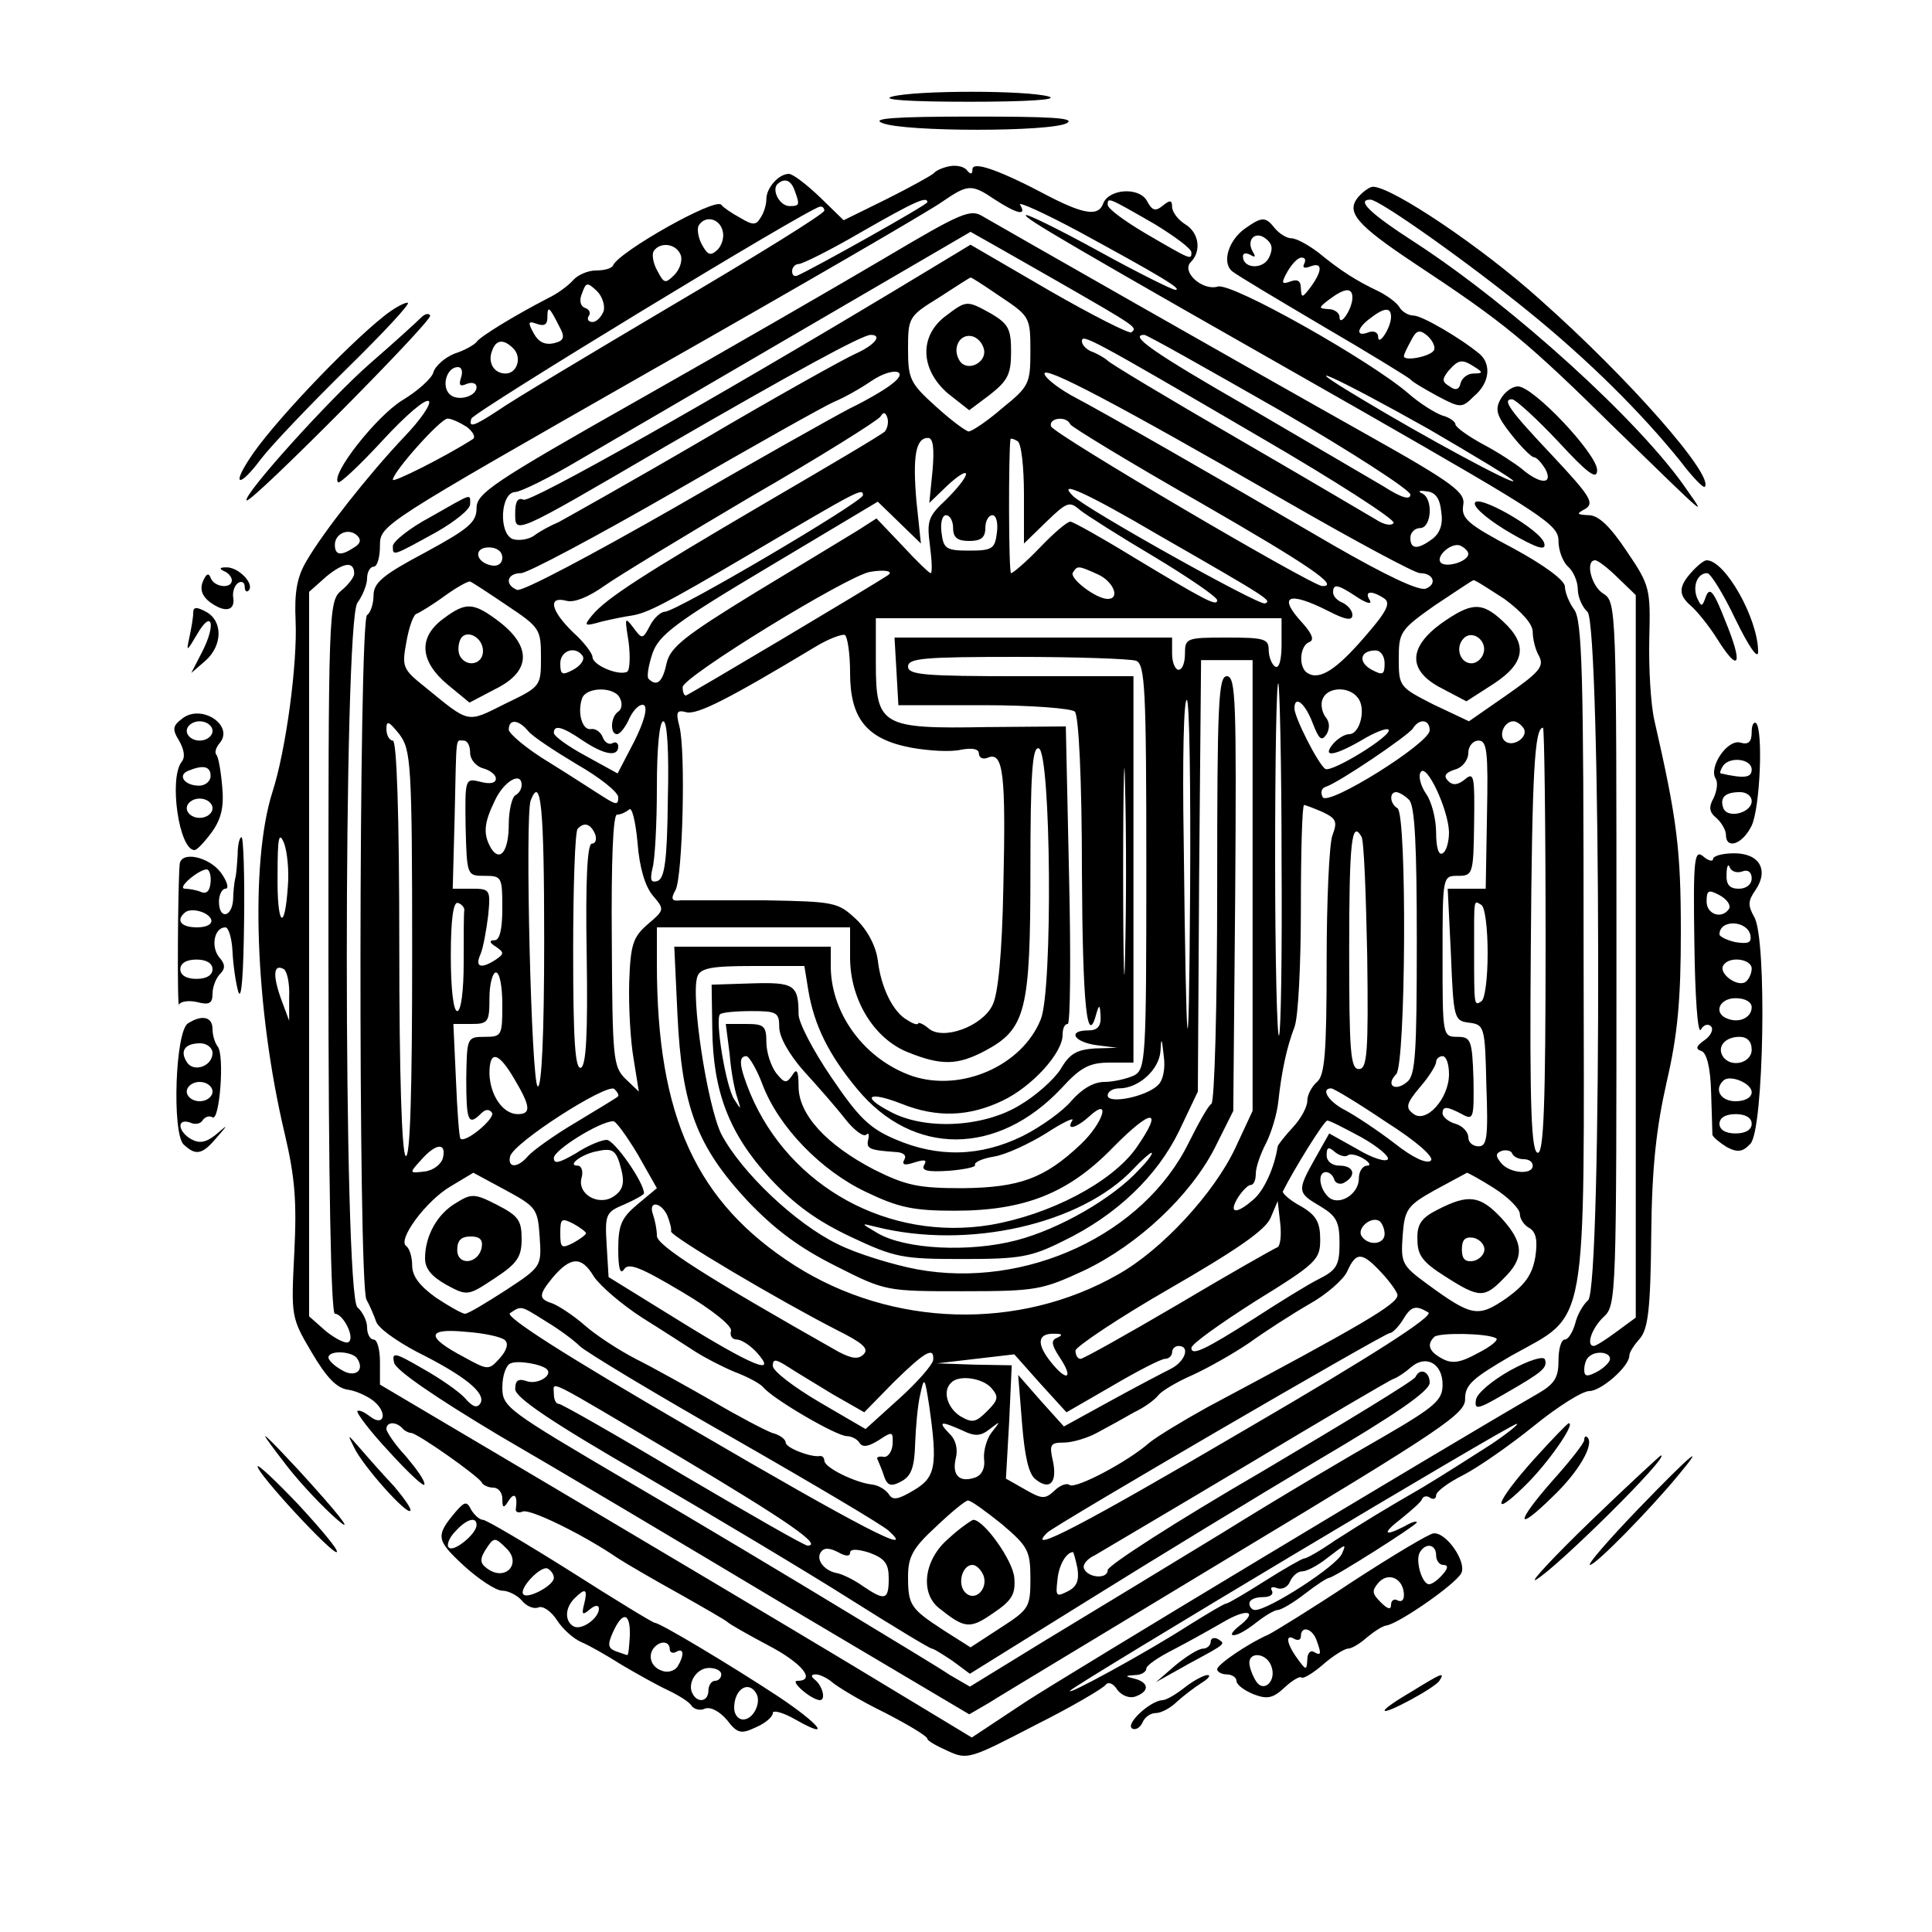 <?xml version="1.0" standalone="no"?>
<!DOCTYPE svg PUBLIC "-//W3C//DTD SVG 20010904//EN"
 "http://www.w3.org/TR/2001/REC-SVG-20010904/DTD/svg10.dtd">
<svg version="1.0" xmlns="http://www.w3.org/2000/svg"
 width="300pt" height="300pt" viewBox="0 0 300 300"
 preserveAspectRatio="xMidYMid meet">
<g transform="translate(0,300) scale(0.1,-0.1)"
fill="#000000" stroke="none">
<path d="M1385 2850 c-18 -5 28 -8 120 -8 87 0 139 3 124 8 -34 10 -206 10
-244 0z"/>
<path d="M1370 2809 c33 -14 264 -14 287 0 13 8 -27 10 -147 10 -122 0 -158
-3 -140 -10z"/>
<path d="M1475 2742 c-11 -2 -22 -7 -25 -11 -3 -3 -35 -21 -73 -40 l-67 -33
-37 36 c-21 20 -42 36 -48 36 -16 0 -35 -22 -35 -39 0 -9 -4 -22 -9 -29 -7
-12 -12 -12 -32 0 -13 7 -26 16 -29 20 -9 12 -159 -73 -168 -94 -2 -5 -14 -8
-27 -8 -12 0 -28 -7 -35 -15 -7 -8 -24 -21 -39 -28 -54 -28 -106 -60 -111 -68
-3 -4 -18 -13 -34 -18 -15 -6 -30 -19 -33 -29 -2 -9 -24 -29 -49 -44 -40 -25
-111 -115 -99 -127 3 -2 34 27 69 65 35 38 67 66 72 61 4 -4 -13 -29 -38 -55
-55 -58 -126 -148 -152 -193 -15 -25 -19 -49 -17 -93 3 -67 -15 -201 -36 -266
-35 -110 -27 -336 19 -530 16 -68 19 -105 15 -185 -5 -99 -5 -101 27 -155 23
-39 39 -56 57 -58 13 -2 32 -11 41 -19 21 -19 13 -39 -8 -22 -8 6 -16 10 -19
8 -2 -3 20 -32 50 -64 30 -33 54 -55 54 -50 1 6 -13 25 -29 44 -17 18 -30 38
-30 42 0 11 14 12 24 2 4 -5 11 -8 14 -8 10 0 106 -68 110 -77 2 -4 10 -8 18
-8 8 0 14 -8 14 -17 0 -15 2 -16 10 -3 9 14 14 7 11 -13 -1 -5 4 -7 11 -4 12
4 94 -36 148 -73 14 -9 57 -34 95 -55 39 -22 72 -41 75 -44 3 -3 31 -19 63
-36 52 -27 75 -55 45 -55 -12 0 21 -29 35 -30 10 0 4 23 -8 32 -6 5 -6 8 2 8
6 0 18 -6 25 -12 8 -7 44 -29 81 -47 37 -19 67 -37 67 -41 0 -3 14 -11 32 -19
30 -14 35 -12 135 40 58 29 107 58 110 63 4 5 12 2 18 -8 7 -9 19 -14 29 -10
21 8 20 21 -1 27 -17 4 -17 5 0 6 9 0 17 5 17 10 0 5 19 18 43 30 23 12 57 31
76 42 37 22 56 18 25 -6 -10 -8 -14 -14 -9 -14 6 -1 21 8 35 19 14 11 29 20
34 20 5 0 24 11 42 25 18 14 35 25 38 25 7 0 136 82 136 86 0 3 -9 0 -19 -6
-33 -17 -35 -11 -5 12 16 13 31 26 32 30 2 5 8 6 13 2 5 -3 9 -1 9 4 0 6 19
20 43 32 23 12 72 46 109 76 37 30 75 54 86 54 18 0 62 38 62 55 0 5 7 16 16
26 13 15 17 45 18 161 1 106 8 167 24 238 17 73 22 127 22 233 0 129 -6 175
-41 328 -6 26 -9 83 -8 127 2 78 1 83 -35 136 -26 39 -44 56 -59 56 -19 1 -20
2 -5 10 14 9 7 20 -50 81 -69 73 -80 89 -64 89 5 0 37 -29 71 -65 47 -51 61
-61 61 -45 0 25 -99 130 -123 130 -9 0 -21 -9 -27 -20 -9 -16 -6 -26 17 -55
15 -19 31 -35 35 -35 4 0 12 -9 18 -19 12 -24 -9 -23 -37 1 -10 8 -37 26 -60
38 -24 13 -43 27 -43 31 0 4 -9 11 -21 14 -11 4 -35 19 -52 34 -59 51 -275
173 -296 166 -24 -7 -57 23 -42 38 17 17 13 46 -9 59 -11 7 -20 19 -20 27 0
10 -3 11 -14 2 -12 -10 -17 -8 -25 7 -12 22 -59 19 -68 -4 -7 -20 -29 -17 -82
10 -77 41 -121 57 -121 43 0 -8 -3 -8 -8 -2 -4 6 -16 9 -27 7z m-241 -38 c8
-22 8 -24 -8 -24 -15 0 -28 24 -19 34 11 10 21 7 27 -10z m311 -14 c34 -22 50
-26 39 -8 -4 6 38 -13 92 -42 123 -67 162 -90 149 -90 -5 0 -59 27 -119 60
-60 33 -111 58 -113 56 -4 -4 59 -41 525 -306 281 -161 302 -175 302 -200 0
-15 7 -33 15 -40 8 -7 15 -23 15 -35 0 -12 7 -28 15 -35 21 -18 23 -1051 1
-1069 -8 -7 -17 -23 -20 -36 -4 -14 -11 -25 -16 -25 -6 0 -10 -15 -10 -33 0
-26 -6 -36 -32 -51 -149 -86 -730 -436 -796 -479 l-83 -55 -187 113 c-103 62
-310 185 -460 274 l-272 161 0 35 c0 19 -4 35 -10 35 -5 0 -10 8 -10 19 0 10
-7 24 -15 31 -22 19 -22 1065 0 1094 8 11 15 28 15 38 0 10 5 18 10 18 6 0 10
15 10 33 0 32 3 33 420 271 231 131 434 249 452 262 41 28 46 29 83 4z m-105
-4 c0 -4 -175 -102 -202 -114 -5 -2 -8 1 -8 7 0 6 5 11 10 11 6 0 50 22 98 50
82 47 102 56 102 46z m353 -34 c31 -19 57 -38 57 -44 0 -12 0 -12 -72 30 -32
19 -58 38 -58 44 0 12 0 12 73 -30z m-513 21 c0 -5 -107 -71 -236 -147 -130
-77 -252 -150 -270 -163 -38 -25 -47 -28 -42 -13 3 10 524 327 541 329 4 1 7
-2 7 -6z m-158 -31 c3 -10 -1 -23 -8 -30 -11 -10 -15 -8 -24 8 -6 11 -8 25 -5
30 10 16 32 11 37 -8z m-65 -38 c3 -8 -1 -22 -10 -31 -14 -14 -16 -13 -26 6
-7 12 -9 26 -6 31 10 15 35 12 42 -6z m-120 -88 c-4 -9 -11 -16 -17 -16 -6 0
-9 4 -6 9 4 5 1 11 -6 13 -7 3 -9 12 -4 23 6 17 8 17 23 3 9 -9 13 -24 10 -32z
m-69 -22 c10 -18 8 -23 -8 -27 -14 -3 -24 2 -31 15 -10 18 -9 20 5 15 11 -4
16 -1 16 10 0 19 3 17 18 -13z m-71 -35 c14 -14 6 -39 -12 -39 -18 0 -28 17
-21 35 6 18 18 19 33 4z m-81 -45 c-4 -12 -2 -15 9 -10 8 3 15 1 15 -5 0 -15
-30 -23 -42 -11 -13 13 -4 42 13 42 6 0 8 -7 5 -16z m1502 -80 c72 -42 132
-78 132 -81 0 -6 -139 69 -235 127 -114 68 -41 35 103 -46z m-1493 3 c10 -8
14 -16 9 -19 -44 -28 -124 -68 -124 -63 0 12 74 95 85 95 6 0 19 -6 30 -13z
m-175 -187 c-21 -14 -30 -12 -30 4 0 18 22 27 35 14 6 -6 5 -12 -5 -18z m0
-41 c0 -5 -9 -17 -20 -26 -20 -17 -20 -30 -20 -570 0 -349 4 -553 10 -553 13
0 32 -38 21 -44 -4 -3 -20 5 -35 17 l-26 23 0 562 0 563 27 24 c27 22 43 24
43 4z m1962 -6 l28 -27 0 -561 0 -561 -30 -22 c-16 -12 -32 -22 -35 -22 -13 0
-3 28 15 45 20 18 20 31 20 564 0 535 0 546 -20 559 -19 11 -29 52 -13 52 4 0
20 -12 35 -27z m-2065 -479 c-5 -74 -17 -61 -16 17 0 58 2 69 10 50 5 -13 8
-43 6 -67z m2 -172 l0 -37 -13 35 c-13 37 -11 54 5 45 5 -4 9 -23 8 -43z m106
-562 c12 -19 -5 -30 -25 -17 -11 6 -20 15 -20 19 0 12 38 10 45 -2z m1945 0
c0 -5 -9 -14 -20 -20 -15 -8 -20 -8 -20 3 0 8 3 17 7 20 10 10 33 8 33 -3z
m-185 -133 c-28 -18 -75 -48 -105 -66 -69 -40 -85 -50 -137 -83 -23 -16 -44
-28 -48 -28 -3 0 -31 -16 -61 -35 -30 -19 -57 -35 -60 -35 -3 0 -28 -15 -57
-33 -65 -42 -195 -113 -185 -102 12 12 682 413 693 414 5 1 -13 -14 -40 -32z
m-231 -169 c-7 -19 -114 -88 -135 -88 -5 0 -9 5 -9 10 0 6 9 10 21 10 11 0 17
4 14 10 -3 5 0 7 8 4 8 -3 17 2 20 10 4 9 12 16 19 16 7 0 24 9 38 20 30 23
31 24 24 8z"/>
<path d="M1375 2600 c-71 -42 -244 -142 -382 -220 -228 -129 -253 -146 -253
-169 0 -22 -12 -32 -80 -69 -66 -35 -80 -47 -80 -67 0 -13 -5 -27 -10 -30 -13
-8 -14 -1038 -1 -1063 5 -9 12 -25 15 -34 3 -10 31 -30 63 -47 74 -37 108 -64
99 -80 -5 -8 -12 -6 -24 8 -9 10 -39 31 -66 46 -43 25 -48 26 -44 9 2 -11 61
-52 163 -113 88 -51 288 -170 445 -264 l285 -169 31 18 c17 11 190 115 385
233 319 192 355 216 354 239 0 22 12 32 72 67 120 67 113 27 112 630 0 428 -2
513 -15 529 -8 11 -14 27 -14 35 0 10 -33 34 -81 60 -70 37 -80 46 -77 66 4
20 -12 33 -151 111 -187 105 -564 320 -595 338 -19 12 -33 6 -151 -64z m257
-31 c136 -78 134 -77 125 -85 -3 -3 -60 26 -128 65 l-122 71 -111 -67 c-296
-178 -571 -333 -583 -329 -9 4 -13 -3 -13 -20 0 -34 -6 -37 232 102 204 118
307 174 320 174 19 0 6 -16 -23 -29 -18 -8 -124 -67 -236 -133 -113 -66 -215
-123 -226 -129 -12 -5 -29 -14 -38 -21 -9 -6 -24 -8 -33 -5 -22 9 -19 72 4 73
8 0 53 22 100 50 295 172 605 353 607 354 0 0 57 -32 125 -71z m-78 -30 c45
-30 46 -32 46 -84 0 -51 -2 -55 -44 -89 -23 -20 -47 -36 -52 -36 -5 1 -28 18
-51 39 -40 36 -43 43 -43 89 0 49 1 51 48 80 26 17 48 31 49 31 1 1 22 -13 47
-30z m403 -218 c117 -68 210 -128 207 -133 -3 -5 -15 -3 -27 5 -12 7 -110 65
-217 127 -107 62 -197 116 -200 120 -3 3 -13 9 -22 13 -10 3 -18 11 -18 17 0
12 10 7 277 -149z m30 42 c112 -65 203 -124 203 -131 0 -9 -14 -5 -42 13 -24
14 -118 69 -210 123 -148 85 -186 112 -161 112 4 0 98 -53 210 -117z m-603 40
c-10 -8 -39 -25 -64 -37 -25 -13 -148 -82 -274 -155 -126 -72 -235 -130 -243
-127 -20 8 -16 26 6 26 10 0 117 57 237 126 121 70 233 133 249 140 17 7 43
22 59 33 33 22 60 16 30 -6z m614 -182 c106 -61 199 -111 207 -111 21 0 27
-17 9 -24 -11 -4 -63 21 -143 67 -192 112 -351 203 -400 229 -25 13 -47 30
-49 37 -5 16 114 -47 376 -198z m-624 109 c-5 -5 -88 -54 -184 -110 -191 -112
-249 -149 -271 -176 -13 -16 -12 -17 16 -9 17 4 37 8 45 9 25 4 49 16 185 96
168 99 175 103 175 91 0 -10 -290 -181 -308 -181 -6 0 -17 -10 -23 -22 -11
-21 -12 -21 -26 -2 -13 17 -13 15 -7 -22 3 -23 2 -44 -2 -47 -13 -7 -54 10
-54 23 0 5 -13 23 -30 38 -35 34 -40 57 -10 49 12 -3 34 6 58 23 21 15 125 78
230 140 106 61 195 117 199 123 5 8 8 7 11 -2 2 -7 0 -16 -4 -21z m288 11 c2
-4 92 -59 201 -121 172 -99 218 -131 190 -130 -17 1 -417 236 -421 248 -4 13
24 17 30 3z m-214 -72 l-5 -50 28 27 c16 15 29 23 29 18 0 -6 -14 -23 -31 -40
-28 -26 -30 -33 -25 -71 3 -24 4 -43 1 -43 -2 0 -22 19 -44 43 l-40 42 -28
-18 c-15 -9 -87 -53 -160 -97 -111 -68 -132 -85 -138 -110 -6 -29 -15 -37 -28
-24 -3 3 0 21 6 39 10 29 35 48 181 135 l169 101 33 -32 34 -33 -7 66 c-6 70
-1 98 18 98 8 0 10 -16 7 -51z m142 -37 l0 -76 35 34 c32 31 36 32 52 18 10
-8 62 -41 116 -73 53 -32 97 -62 97 -67 0 -10 -16 -2 -132 68 -49 30 -92 54
-96 54 -5 0 -26 -18 -47 -40 -21 -22 -42 -40 -45 -40 -4 0 -4 187 -1 208 1 2
6 0 11 -3 6 -3 10 -41 10 -83z m211 -64 c169 -97 175 -101 163 -105 -10 -3
-277 146 -298 167 -26 26 21 5 135 -62z m437 37 c3 -19 -2 -33 -14 -42 -23
-17 -34 -16 -34 2 0 8 7 15 15 15 18 0 21 46 3 54 -7 3 -4 5 7 3 14 -1 21 -11
23 -32z m-758 -25 c0 -15 7 -20 25 -20 18 0 25 5 25 20 0 11 5 20 11 20 6 0 9
-12 7 -27 -3 -25 -7 -28 -43 -28 -36 0 -40 3 -43 28 -2 15 1 27 7 27 6 0 11
-9 11 -20z m800 -40 c0 -11 -30 -21 -41 -15 -13 8 13 33 28 28 7 -3 13 -9 13
-13z m-1500 -6 c0 -9 -7 -14 -17 -12 -25 5 -28 28 -4 28 12 0 21 -6 21 -16z
m599 -27 c-22 -15 -311 -187 -314 -187 -3 0 -5 6 -5 13 0 16 256 173 291 179
23 4 37 1 28 -5z m326 1 c24 -11 35 -38 15 -38 -18 0 -60 32 -54 41 7 11 8 11
39 -3z m-918 -48 c51 -34 53 -37 53 -80 0 -46 0 -46 -56 -73 -60 -30 -54 -31
-125 27 -34 27 -35 31 -28 69 4 23 11 43 16 44 5 2 25 14 44 28 18 13 36 23
39 22 3 -1 29 -18 57 -37z m1549 10 c27 -20 44 -39 44 -51 0 -11 4 -28 10 -38
8 -16 0 -25 -50 -60 l-59 -41 -55 26 c-53 27 -54 28 -54 71 0 41 2 45 56 83
32 21 58 39 60 39 2 1 23 -13 48 -29z m-229 3 c15 -10 24 -12 20 -5 -9 14 2
16 22 3 11 -7 5 -20 -30 -60 -44 -51 -70 -68 -89 -56 -14 9 -12 42 3 48 8 3 5
12 -10 29 -40 43 -23 51 40 19 27 -14 37 -15 37 -6 0 7 -7 15 -15 19 -8 3 -15
10 -15 16 0 14 7 13 37 -7z m-117 -74 c0 -24 -4 -38 -10 -34 -5 3 -10 15 -10
26 0 17 -7 19 -65 19 -63 0 -65 -1 -65 -25 0 -14 -4 -25 -10 -25 -5 0 -10 11
-10 25 l0 25 -216 0 -215 0 3 -52 3 -53 132 0 c74 0 137 -5 142 -10 6 -6 11
-105 11 -248 1 -209 8 -277 23 -219 4 13 5 11 6 -5 1 -17 -5 -23 -19 -23 -33
0 -23 -18 13 -23 l32 -4 -35 -1 c-28 -2 -39 -8 -53 -32 -10 -16 -39 -42 -65
-57 -57 -34 -147 -38 -200 -9 -46 24 -33 32 18 12 55 -22 105 -20 157 5 46 22
93 74 93 102 0 10 3 17 8 17 4 0 5 104 2 231 l-5 231 -123 -1 c-163 -3 -172 2
-172 99 l0 70 315 0 315 0 0 -41z m-670 -44 c0 -71 26 -103 95 -116 28 -5 62
-7 78 -3 17 3 27 1 27 -6 0 -7 7 -10 15 -6 23 8 27 -27 23 -201 -2 -103 -8
-167 -17 -184 -16 -33 -77 -55 -99 -36 -8 7 -16 10 -16 8 -1 -3 -8 -1 -17 5
-22 12 -41 50 -46 93 -3 22 -16 47 -34 64 -28 26 -33 27 -141 29 -62 0 -121 0
-131 0 -14 -2 -16 2 -8 16 11 21 16 215 6 254 -6 23 -4 26 11 22 17 -4 66 21
199 101 21 13 43 21 47 19 4 -3 8 -29 8 -59z m-415 26 c3 -6 -4 -15 -15 -21
-17 -9 -20 -8 -20 10 0 20 24 28 35 11z m1245 -11 c0 -18 -3 -19 -20 -10 -22
12 -18 30 6 30 8 0 14 -9 14 -20z m-386 4 c14 -5 16 -43 16 -320 0 -300 -1
-314 -19 -324 -11 -5 -32 -10 -46 -10 -17 0 -35 -11 -51 -29 -13 -16 -48 -41
-76 -55 -65 -32 -131 -34 -198 -5 -40 17 -57 34 -99 96 -28 41 -51 85 -51 98
0 46 -7 50 -73 48 l-62 -2 1 -68 c1 -98 26 -163 89 -232 39 -42 74 -67 127
-92 68 -32 80 -34 173 -34 89 0 106 3 156 28 83 40 146 101 180 171 l29 61 2
335 3 335 40 0 40 0 0 -350 0 -350 -27 -58 c-33 -70 -114 -158 -182 -196 -154
-88 -351 -82 -502 14 -153 98 -214 231 -214 468 l0 57 150 0 150 0 0 -47 c0
-65 37 -126 90 -147 52 -21 77 -20 119 2 64 34 71 62 71 280 0 151 3 193 13
190 19 -7 22 -376 3 -421 -29 -72 -123 -113 -199 -88 -73 25 -126 95 -127 169
l0 32 -121 0 -122 0 5 -107 c7 -142 30 -203 109 -288 43 -45 81 -73 137 -101
77 -39 78 -39 197 -39 114 0 123 2 188 32 84 40 165 116 203 190 l29 58 3 338
c2 298 1 337 -13 337 -13 0 -15 -40 -15 -329 0 -182 -4 -332 -9 -335 -5 -3
-20 -30 -35 -60 -70 -143 -253 -228 -422 -197 -37 7 -93 24 -123 39 -66 32
-150 112 -181 171 -22 45 -48 216 -37 245 5 13 23 16 86 16 l80 0 6 -37 c9
-55 32 -101 76 -154 87 -105 218 -104 317 1 30 33 44 40 75 40 l37 0 0 300 0
300 -175 0 c-149 0 -175 2 -175 15 0 13 25 15 169 15 93 0 176 -3 185 -6z
m226 -308 c1 -148 -1 -271 -4 -274 -3 -3 -6 120 -6 273 0 153 2 276 5 274 2
-3 5 -126 5 -273z m-1027 249 c4 -8 2 -17 -3 -20 -12 -8 -13 -35 -2 -35 5 0
14 12 20 26 7 14 17 22 22 19 6 -4 0 -26 -15 -56 l-26 -50 -49 27 c-28 15 -50
31 -50 36 0 13 13 10 45 -12 33 -22 55 -26 55 -9 0 5 -4 8 -9 5 -5 -3 -12 1
-15 9 -3 8 -11 14 -18 13 -14 -3 -22 26 -14 48 7 18 52 18 59 -1z m1145 2 c14
-16 4 -57 -13 -57 -7 0 -18 -7 -25 -15 -18 -22 2 -19 45 6 20 12 38 19 41 16
8 -8 -88 -67 -98 -61 -11 7 -48 80 -48 94 0 21 16 9 28 -22 10 -26 14 -30 22
-18 5 9 5 19 -2 27 -5 7 -8 20 -4 28 7 18 40 20 54 2z m-260 -300 c-2 -312 -6
-281 -10 80 -2 121 0 219 5 216 4 -2 6 -136 5 -296z m-101 -99 c-1 -73 -3 -16
-3 127 0 143 2 203 3 133 2 -70 2 -187 0 -260z m-1107 -1 c0 -210 -3 -316 -10
-312 -6 4 -10 123 -10 326 0 206 -4 319 -10 319 -5 0 -10 8 -10 18 0 14 4 12
20 -8 18 -24 20 -43 20 -343z m180 348 c6 -8 41 -31 76 -52 35 -20 64 -43 64
-51 0 -12 -3 -12 -22 0 -13 8 -51 33 -85 54 -35 21 -63 45 -63 51 0 17 15 16
30 -2z m217 -107 c-1 -94 -5 -122 -16 -126 -10 -3 -12 1 -8 19 4 13 7 70 7
127 0 61 4 102 10 102 6 0 9 -46 7 -122z m1183 108 c0 -20 -157 -118 -166
-104 -4 7 -2 14 4 16 20 6 129 80 136 91 10 16 26 14 26 -3z m146 3 c8 -14
-18 -31 -30 -19 -9 9 0 30 14 30 5 0 12 -5 16 -11z m34 -329 c0 -257 -3 -330
-12 -330 -10 0 -13 68 -11 314 2 280 6 346 19 346 2 0 4 -148 4 -330z m-1670
291 c0 -10 9 -21 20 -24 11 -3 20 -10 20 -16 0 -7 -9 -9 -24 -5 -24 6 -24 5
-23 -70 2 -76 2 -76 30 -76 26 0 27 -2 27 -50 0 -33 -4 -50 -12 -50 -9 0 -8
-4 2 -10 13 -9 13 -11 0 -20 -23 -15 -33 -12 -24 8 4 9 9 36 12 60 4 41 3 42
-26 42 l-29 0 3 113 c3 130 1 117 14 117 6 0 10 -8 10 -19z m1579 -96 l-2
-115 -30 0 -29 0 5 -102 c4 -100 5 -103 28 -106 24 -3 25 -6 27 -97 3 -81 1
-95 -12 -95 -9 0 -16 6 -16 14 0 8 -9 18 -20 21 -11 3 -20 11 -20 16 0 12 7
11 30 -1 18 -10 19 -7 18 55 -2 60 -4 65 -25 65 -23 0 -23 2 -23 125 0 125 0
125 24 125 23 0 24 3 25 81 1 73 0 81 -14 69 -11 -9 -19 -10 -26 -3 -8 8 -5
13 10 18 12 3 21 15 21 26 0 10 7 19 16 19 13 0 15 -17 13 -115z m-59 -27 c0
-15 -4 -30 -10 -33 -6 -4 -10 9 -10 32 0 21 -7 49 -16 61 -8 12 -12 27 -8 33
9 15 43 -58 44 -93z m-1440 73 c0 -6 -4 -13 -10 -16 -5 -3 -10 -24 -10 -45 0
-41 -13 -59 -27 -38 -13 22 -12 39 5 74 14 31 42 47 42 25z m35 -241 c0 -149
-4 -229 -10 -227 -10 4 -20 419 -11 444 16 41 21 -11 21 -217z m1343 218 c9
-9 12 -71 12 -219 0 -173 -2 -209 -15 -219 -19 -16 -34 -5 -17 12 15 15 17
404 2 413 -12 7 -13 25 -2 25 4 0 13 -5 20 -12z m-1174 -149 c18 -21 18 -22
-8 -44 -23 -20 -27 -31 -29 -91 -1 -38 2 -91 7 -119 l8 -50 -21 20 c-19 19
-20 32 -21 215 -1 124 2 195 8 195 6 0 14 4 19 8 4 5 10 -18 13 -52 3 -39 12
-68 24 -82z m1040 130 c21 -10 23 -15 15 -36 -5 -13 -9 -102 -9 -197 0 -142
-3 -176 -15 -186 -8 -7 -15 -20 -15 -29 0 -10 -10 -28 -22 -41 -13 -14 -23
-27 -24 -30 -5 -33 -21 -68 -37 -82 -27 -24 -40 -23 -25 2 7 11 16 20 20 20 5
0 8 8 8 18 0 9 7 30 16 47 8 16 17 45 19 65 5 46 13 84 25 115 6 15 10 98 10
186 0 87 2 159 5 159 2 0 15 -5 29 -11z m-1130 -34 c3 -8 1 -15 -5 -15 -7 0
-10 -57 -8 -172 2 -125 -1 -173 -9 -176 -9 -3 -12 44 -12 181 0 101 3 187 7
190 10 11 20 8 27 -8z m1190 -4 c4 -5 7 -88 9 -185 2 -151 0 -176 -13 -176
-13 0 -15 27 -15 185 0 169 4 202 19 176z m-1393 -114 c-1 -4 -1 -41 -1 -82 0
-43 -4 -75 -10 -75 -6 0 -10 35 -10 86 0 57 4 84 11 82 6 -2 10 -7 10 -11z
m1589 -67 c0 -38 -4 -72 -10 -75 -11 -7 -11 -8 -11 80 0 82 -1 77 11 70 6 -3
10 -37 10 -75z m-1530 -80 c0 -48 -1 -50 -27 -50 -28 0 -28 -1 -29 -65 0 -66
3 -74 23 -54 7 7 13 7 17 1 5 -9 -42 -48 -49 -40 -2 2 -5 42 -7 91 l-4 87 28
0 c26 0 28 3 28 40 0 22 5 40 10 40 6 0 10 -22 10 -50z m430 -35 c0 -15 15
-42 38 -68 21 -23 50 -56 64 -74 14 -18 29 -29 33 -25 4 4 5 0 3 -8 -3 -14 2
-16 45 -19 11 -1 15 -6 11 -12 -4 -8 1 -9 16 -4 16 5 20 4 15 -4 -5 -9 6 -11
38 -9 25 2 43 6 41 9 -2 4 11 10 29 13 19 3 55 20 81 36 26 17 45 26 41 20
-10 -16 6 -12 27 7 34 31 21 -11 -14 -44 -56 -53 -95 -67 -183 -68 -69 0 -88
4 -138 29 -73 38 -117 85 -117 129 0 25 -3 29 -10 17 -9 -13 -12 -12 -25 4 -8
11 -15 32 -15 48 0 25 -4 28 -31 28 l-32 0 6 -47 c2 -27 8 -57 12 -68 6 -19 6
-19 -5 -2 -13 20 -30 124 -22 132 3 3 25 5 49 5 39 0 43 -2 43 -25z m588 -90
c-18 -18 -78 -30 -78 -16 0 6 8 11 18 11 30 0 62 29 64 58 1 22 2 21 5 -7 3
-20 -1 -39 -9 -46z m-999 9 c25 -42 26 -54 5 -54 -23 0 -43 29 -44 63 0 37 14
34 39 -9z m385 -8 c25 -66 91 -134 161 -167 50 -24 73 -29 137 -29 109 0 177
27 246 98 61 62 80 62 36 -1 -38 -53 -133 -103 -226 -119 -158 -26 -312 59
-373 204 -17 42 -19 58 -6 58 4 0 16 -20 25 -44z m1066 16 c0 -38 -36 -78 -56
-61 -12 9 -10 16 11 41 14 16 25 34 25 39 0 5 5 9 10 9 6 0 10 -13 10 -28z
m-1291 -35 c-2 -2 -32 -20 -65 -40 -34 -20 -67 -44 -74 -52 -16 -19 -32 -19
-28 -1 4 21 151 115 162 105 5 -5 8 -10 5 -12z m1193 -39 c49 -31 75 -55 70
-60 -6 -6 -28 4 -57 27 -26 20 -61 43 -76 51 -26 13 -39 34 -22 34 4 0 42 -23
85 -52z m-1162 -50 l30 -53 -30 -25 c-25 -21 -30 -32 -30 -70 0 -29 3 -40 9
-31 7 11 26 3 90 -35 49 -29 79 -54 76 -61 -2 -7 2 -13 9 -13 7 0 21 -9 31
-20 34 -38 -7 -21 -120 49 l-110 68 -3 50 c-3 48 -1 51 28 63 16 7 30 15 30
17 0 17 -46 83 -58 83 -8 0 -30 -9 -48 -21 -26 -15 -34 -17 -34 -7 0 12 70 56
92 57 4 1 21 -23 38 -51z m1124 26 c25 -14 44 -30 41 -34 -3 -5 -25 2 -48 16
l-43 24 -22 -39 c-28 -50 -28 -53 8 -74 25 -15 30 -24 30 -57 0 -34 -4 -42
-32 -56 -18 -9 -63 -37 -100 -61 -77 -49 -98 -59 -98 -46 0 6 45 38 100 73 94
58 100 64 100 95 0 27 -6 38 -30 52 -17 9 -29 20 -28 23 17 34 64 110 69 110
4 0 27 -12 53 -26z m-1426 -31 c-2 -10 -14 -20 -28 -22 -25 -3 -25 -3 -6 18
23 26 39 27 34 4z m277 -20 c5 -20 2 -31 -11 -40 -23 -17 -58 2 -51 28 3 10 0
19 -6 19 -17 0 5 17 28 22 27 6 32 3 40 -29z m1128 23 c3 3 14 1 24 -5 10 -6
12 -11 6 -11 -7 0 -13 -9 -13 -20 0 -25 -32 -44 -48 -28 -14 14 -16 38 -3 38
5 0 11 -5 13 -12 2 -6 10 -8 16 -4 19 11 14 26 -8 26 -12 0 -20 7 -20 16 0 13
3 14 13 5 8 -6 16 -8 20 -5z m273 -6 c8 0 14 -4 14 -10 0 -15 -36 -12 -49 4
-9 11 -9 15 1 19 7 2 15 0 16 -4 2 -5 10 -9 18 -9z m-597 -16 c-41 -45 -125
-93 -191 -110 -73 -19 -172 -14 -215 11 -27 16 -27 16 -3 10 143 -36 319 4
400 90 13 14 26 25 28 25 3 0 -5 -12 -19 -26z m-931 -105 c3 -45 3 -46 -52
-82 -31 -20 -59 -37 -64 -37 -4 0 -24 11 -45 25 -25 18 -37 33 -37 50 0 13 -4
26 -9 30 -15 9 31 71 69 93 l35 21 50 -27 c48 -26 50 -29 53 -73z m1482 76
c22 -14 40 -32 40 -40 0 -8 7 -18 15 -22 10 -6 13 -19 9 -45 -5 -28 -16 -43
-45 -64 -44 -30 -53 -29 -124 23 -38 28 -40 32 -37 74 3 41 7 47 50 71 26 14
48 26 50 27 1 0 20 -10 42 -24z m-1284 -42 c4 -10 7 -21 6 -25 -2 -7 169 -108
257 -153 40 -20 51 -29 42 -38 -8 -8 -18 -7 -39 4 -205 116 -282 165 -282 180
0 10 -3 24 -6 33 -8 22 12 20 22 -1z m947 -50 c-5 -2 -74 -41 -153 -88 -80
-47 -148 -85 -152 -85 -5 0 -8 6 -8 13 1 6 66 50 146 96 104 60 149 91 157
110 l11 26 4 -35 c2 -19 0 -36 -5 -37z m-1073 22 c0 -2 -9 -9 -20 -15 -18 -9
-20 -8 -20 15 0 23 2 24 20 15 11 -6 20 -13 20 -15z m1240 -1 c0 -17 -26 -19
-36 -3 -7 12 15 31 28 23 4 -3 8 -12 8 -20z m-1153 -130 c32 -20 69 -44 83
-53 14 -9 41 -23 60 -31 19 -7 40 -18 45 -24 16 -19 114 -76 130 -76 7 0 17
-5 20 -11 5 -7 14 -5 30 5 21 14 22 13 21 -7 -1 -12 -8 -21 -15 -19 -7 1 -11
-1 -8 -5 2 -5 7 -16 10 -26 5 -14 11 -16 27 -7 15 8 20 22 21 58 1 26 4 61 8
77 6 28 7 27 14 -19 13 -92 10 -110 -24 -130 -25 -15 -33 -16 -39 -6 -5 7 -16
14 -27 15 -25 3 -73 26 -73 37 0 4 -3 8 -7 7 -15 -2 -53 13 -53 21 0 5 -9 12
-21 15 -11 4 -53 26 -92 49 -40 23 -94 53 -120 66 -27 14 -62 37 -79 52 -17
15 -40 30 -50 34 -22 7 -22 13 0 40 28 33 45 34 64 2 10 -15 44 -44 75 -64z
m1148 70 c14 -15 25 -31 25 -35 0 -14 -53 -45 -295 -174 -38 -21 -79 -46 -90
-55 -34 -30 -114 -72 -124 -66 -5 4 -16 -1 -24 -9 -14 -13 -19 -13 -45 2 l-30
17 5 88 4 88 -58 1 -58 2 60 7 60 7 40 -45 41 -45 71 41 c39 23 76 42 82 42 6
0 11 5 11 10 0 6 5 10 10 10 19 0 10 -25 -13 -36 -12 -6 -54 -28 -94 -50 l-71
-39 -36 40 -35 40 6 -75 c4 -50 10 -79 21 -87 22 -18 34 -5 27 28 -6 26 -4 29
17 29 13 0 37 7 53 16 17 9 42 23 56 31 15 7 32 19 38 27 6 7 30 21 53 31 24
11 63 33 88 50 25 18 67 45 93 60 27 15 54 39 59 51 14 31 23 30 53 -2z
m-1297 -76 c20 -12 43 -29 52 -38 9 -9 117 -74 240 -144 124 -71 232 -135 240
-143 44 -40 -40 3 -307 159 -198 115 -290 174 -281 179 18 12 16 12 56 -13z
m1370 14 c8 -6 -87 -67 -281 -180 -259 -152 -346 -197 -311 -162 12 12 524
310 532 310 4 0 13 9 20 20 13 22 20 24 40 12z m-1434 -43 c6 -5 3 -16 -8 -28
-17 -19 -18 -19 -56 2 -59 31 -58 45 3 39 29 -2 56 -8 61 -13z m858 4 c-10 -4
-10 -10 3 -30 23 -34 12 -40 -14 -7 -22 28 -20 44 7 43 11 0 13 -2 4 -6z m681
-1 c5 -2 -8 -13 -28 -23 -27 -15 -40 -17 -55 -9 -21 11 -25 22 -13 34 7 7 82
6 96 -2z m-874 -34 c-1 -7 -24 -34 -53 -60 l-52 -47 -72 42 c-39 23 -72 48
-72 56 0 11 4 11 23 -1 12 -8 44 -27 70 -43 l49 -28 46 47 c48 47 63 56 61 34z
m-600 -14 c10 -9 -13 -24 -30 -19 -14 5 -19 2 -19 -12 0 -13 56 -51 198 -133
108 -63 252 -149 320 -192 68 -43 126 -78 129 -78 3 0 17 -9 32 -19 l27 -20
185 115 c101 63 262 161 356 217 119 70 173 107 173 120 0 17 -15 24 -22 9 -1
-5 -110 -71 -240 -148 -131 -76 -238 -145 -238 -152 0 -15 -32 -12 -37 3 -2 6
6 15 17 20 10 6 117 69 236 140 120 72 222 132 228 134 6 2 18 10 27 18 23 20
49 6 49 -27 0 -24 -11 -34 -92 -81 -51 -29 -163 -95 -248 -148 -85 -52 -209
-127 -275 -167 l-119 -73 -31 18 c-16 11 -91 56 -165 101 -74 45 -224 135
-332 198 -192 113 -198 117 -198 148 0 18 6 35 13 37 11 5 47 -1 56 -9z m691
-30 c11 -13 10 -18 -7 -35 -18 -18 -23 -19 -42 -8 -20 13 -28 39 -14 52 12 13
50 7 63 -9z m-483 -107 c166 -99 221 -137 197 -137 -5 0 -92 50 -194 110 -102
61 -188 110 -192 110 -5 0 -8 7 -8 16 0 20 -18 28 197 -99z m437 42 c20 -10
29 -9 43 2 17 13 17 13 3 -5 -8 -10 -13 -29 -12 -41 2 -14 -3 -25 -13 -29 -25
-9 -37 3 -31 29 4 15 0 30 -10 39 -18 19 -14 20 20 5z m62 -146 c40 -34 44
-41 44 -84 0 -45 -2 -48 -47 -77 l-46 -30 -41 26 c-52 34 -56 39 -56 84 0 30
7 44 43 77 23 22 46 41 50 41 5 0 28 -17 53 -37z m-236 -44 c0 6 11 6 30 0 24
-9 30 -17 30 -40 0 -34 -6 -35 -40 -12 -14 10 -31 18 -39 20 -20 3 -34 20 -27
32 5 8 13 8 27 1 12 -7 19 -7 19 -1z m353 -24 c3 -19 -1 -29 -15 -36 -18 -9
-19 -8 -16 18 2 22 13 42 24 43 1 0 4 -11 7 -25z"/>
<path d="M1468 2509 c-41 -31 -39 -83 4 -120 l33 -26 32 24 c28 22 33 32 33
67 0 35 -4 43 -31 59 -38 21 -38 21 -71 -4z m60 -52 c4 -21 -27 -35 -38 -17
-12 19 0 42 19 38 9 -2 17 -11 19 -21z"/>
<path d="M688 2039 c-39 -29 -36 -66 7 -102 l34 -28 40 21 c55 27 57 65 7 104
-41 31 -52 32 -88 5z m62 -50 c0 -20 -24 -26 -35 -9 -4 6 -4 17 -1 25 7 20 36
7 36 -16z"/>
<path d="M2238 2032 c-52 -38 -52 -74 1 -101 l38 -20 42 27 c49 32 54 61 15
97 -33 31 -49 30 -96 -3z m65 -48 c-3 -8 -11 -14 -18 -14 -18 0 -26 25 -12 39
14 14 38 -5 30 -25z"/>
<path d="M708 1132 c-29 -17 -48 -51 -48 -86 0 -16 10 -28 33 -41 33 -18 34
-17 75 10 35 23 42 33 42 61 0 29 -5 36 -38 53 -35 18 -40 18 -64 3z m40 -69
c-5 -26 -38 -29 -38 -4 0 15 6 21 21 21 14 0 19 -5 17 -17z"/>
<path d="M2233 1122 c-26 -13 -33 -23 -32 -47 0 -24 8 -35 43 -57 53 -34 61
-34 91 -3 33 32 31 56 -4 94 -33 35 -51 37 -98 13z m72 -62 c0 -8 -8 -16 -17
-18 -13 -2 -18 3 -18 18 0 15 5 20 18 18 9 -2 17 -10 17 -18z"/>
<path d="M1473 611 c-38 -32 -45 -84 -15 -108 40 -32 48 -33 84 -8 30 20 35
30 33 55 -2 27 -48 91 -64 90 -3 -1 -21 -13 -38 -29z m54 -57 c8 -21 -13 -42
-28 -27 -13 13 -5 43 11 43 6 0 13 -7 17 -16z"/>
<path d="M668 2197 c-32 -17 -58 -38 -58 -45 0 -16 -1 -16 68 22 28 16 52 35
52 43 0 17 5 18 -62 -20z"/>
<path d="M2290 2218 c0 -8 25 -28 56 -46 40 -23 55 -28 52 -16 -4 21 -108 80
-108 62z"/>
<path d="M2345 872 c-27 -15 -51 -35 -53 -45 -3 -17 2 -16 45 9 59 34 66 40
62 53 -2 6 -25 -1 -54 -17z"/>
<path d="M2109 2694 c-19 -23 -4 -42 86 -102 142 -94 173 -119 318 -262 142
-138 136 -133 106 -90 -71 104 -269 284 -421 383 -70 45 -93 67 -70 67 14 0
151 -97 247 -175 91 -74 173 -155 235 -232 18 -24 35 -41 37 -39 16 16 -117
168 -257 292 -90 81 -229 174 -258 174 -5 0 -15 -7 -23 -16z"/>
<path d="M1933 2645 c-25 -18 -36 -52 -20 -66 7 -6 71 -44 142 -86 72 -42 132
-79 135 -82 3 -4 22 -15 42 -26 36 -19 38 -19 57 0 24 20 27 49 9 65 -30 25
-90 60 -103 60 -8 0 -18 6 -22 13 -4 7 -19 18 -33 25 -34 16 -59 32 -93 60
-16 12 -34 22 -42 22 -7 0 -18 7 -25 15 -15 19 -20 19 -47 0z m37 -46 c-10
-18 -40 -16 -40 3 0 5 5 6 12 2 7 -4 8 -3 4 4 -12 19 3 35 20 21 10 -8 11 -16
4 -30z m55 -9 c-3 -6 1 -7 9 -4 20 8 20 -6 1 -32 -13 -17 -14 -17 -15 -2 0 12
-5 15 -16 11 -14 -5 -15 -3 -5 15 7 12 16 22 22 22 6 0 7 -4 4 -10z m75 -52
c0 -18 -20 -47 -20 -30 0 6 -8 12 -17 12 -16 1 -16 2 1 15 24 18 36 19 36 3z
m60 -30 c0 -17 -20 -47 -20 -31 0 7 -7 10 -15 7 -20 -8 -19 6 3 22 22 17 32
17 32 2z m67 -51 c-3 -10 -47 -19 -47 -10 0 3 5 13 11 24 8 16 13 18 25 8 8
-7 13 -17 11 -22z m63 -27 c13 -8 13 -10 -2 -10 -9 0 -18 -7 -20 -15 -2 -10
-8 -12 -17 -5 -12 7 -12 11 -2 24 16 18 21 19 41 6z"/>
<path d="M596 2509 c-59 -47 -176 -170 -209 -222 -28 -43 -14 -43 18 0 16 21
76 84 134 141 57 56 100 102 94 102 -6 0 -22 -9 -37 -21z"/>
<path d="M654 2507 c-7 -7 -42 -39 -79 -71 -65 -57 -199 -206 -192 -213 6 -6
288 278 285 287 -2 4 -8 3 -14 -3z"/>
<path d="M2627 2112 c-21 -23 -21 -36 -1 -53 9 -8 28 -31 41 -52 34 -54 40
-39 12 29 -18 46 -24 53 -30 38 -6 -17 -7 -17 -14 -2 -7 19 1 38 16 38 5 0 25
-32 44 -72 21 -43 35 -63 35 -50 0 51 -51 142 -80 142 -4 0 -14 -8 -23 -18z"/>
<path d="M348 2113 c6 -2 12 -9 12 -14 0 -14 -28 -11 -33 4 -3 8 -7 6 -12 -6
-5 -12 -1 -23 11 -32 23 -17 40 -14 36 8 -1 8 2 18 8 22 5 3 10 1 10 -6 0 -7
3 -9 6 -6 10 10 -16 37 -35 36 -10 0 -11 -2 -3 -6z"/>
<path d="M300 2048 c0 -7 -3 -24 -6 -38 -5 -23 -4 -22 12 5 23 40 30 16 8 -27
l-17 -33 22 19 c27 24 27 62 1 76 -15 8 -20 8 -20 -2z"/>
<path d="M284 1885 c-16 -12 -17 -17 -6 -35 8 -14 10 -26 4 -33 -20 -26 -4
-137 20 -137 4 0 16 13 27 28 15 21 19 40 16 71 -2 24 -6 46 -9 49 -3 3 -1 11
5 18 23 27 -27 61 -57 39z m46 -20 c0 -8 -9 -15 -20 -15 -11 0 -20 7 -20 15 0
8 9 15 20 15 11 0 20 -7 20 -15z m-3 -70 c0 -8 -8 -15 -18 -15 -22 0 -34 16
-17 23 24 10 35 7 35 -8z m3 -50 c0 -8 -9 -15 -20 -15 -11 0 -20 7 -20 15 0 8
9 15 20 15 11 0 20 -7 20 -15z"/>
<path d="M2720 1863 c0 -15 -5 -20 -18 -16 -20 5 -49 -38 -38 -56 4 -6 2 -19
-3 -30 -8 -14 -7 -22 4 -31 8 -7 15 -19 15 -26 0 -24 26 -15 40 14 13 28 18
147 7 159 -4 3 -7 -3 -7 -14z m0 -58 c0 -13 -12 -14 -48 -6 -2 1 0 6 3 11 10
16 45 12 45 -5z m0 -49 c0 -18 -37 -28 -44 -11 -6 17 3 25 26 25 10 0 18 -6
18 -14z"/>
<path d="M369 1673 c-1 -16 -2 -32 -4 -38 -1 -5 -3 -20 -3 -32 -2 -28 -22 -31
-22 -3 0 11 5 20 10 20 6 0 3 11 -7 25 -19 25 -62 34 -64 13 -3 -33 -4 -227
-1 -218 2 5 15 7 28 4 19 -5 24 -2 24 13 0 10 5 24 12 31 8 8 8 15 -2 26 -13
17 -7 46 10 46 5 0 10 -17 11 -37 1 -21 5 -49 9 -63 5 -15 8 26 9 108 1 72 -1
132 -4 132 -3 0 -6 -12 -6 -27z m-42 -43 c-1 -13 -6 -19 -15 -15 -7 3 -19 5
-25 5 -13 1 22 30 34 30 4 0 7 -9 6 -20z m1 -58 c2 -7 -7 -12 -22 -12 -24 0
-33 10 -20 22 9 10 38 2 42 -10z m2 -77 c0 -9 -9 -15 -25 -15 -16 0 -25 6 -25
15 0 9 9 15 25 15 16 0 25 -6 25 -15z"/>
<path d="M2631 1536 c1 -81 5 -142 10 -135 4 8 12 10 16 5 4 -4 0 -14 -10 -21
-13 -9 -15 -14 -5 -17 8 -3 14 -25 15 -64 1 -32 2 -62 2 -66 1 -4 11 -12 22
-19 17 -9 25 -8 37 5 21 21 26 319 6 352 -10 18 -10 25 2 42 21 31 6 57 -33
57 -18 0 -33 -4 -33 -9 0 -4 -7 -3 -15 4 -14 12 -16 -3 -14 -134z m75 111 c8
3 14 -1 14 -11 0 -9 -8 -16 -20 -16 -14 0 -20 6 -19 23 0 12 3 17 5 10 3 -7
12 -9 20 -6z m-21 -58 c-11 -17 -35 -9 -35 11 0 18 3 19 20 10 11 -6 18 -15
15 -21z m33 -41 c2 -12 -3 -14 -23 -11 -14 3 -25 9 -25 12 0 24 43 22 48 -1z
m2 -52 c0 -8 -5 -18 -10 -21 -13 -8 -42 14 -34 26 9 15 44 10 44 -5z m0 -60
c0 -16 -19 -25 -37 -18 -23 8 -14 32 12 32 15 0 25 -6 25 -14z m0 -66 c0 -21
-33 -29 -45 -10 -9 15 4 30 26 30 12 0 19 -7 19 -20z m0 -66 c0 -8 -10 -14
-25 -14 -23 0 -34 18 -19 32 10 10 44 -4 44 -18z m0 -49 c0 -9 -9 -15 -25 -15
-16 0 -25 6 -25 15 0 9 9 15 25 15 16 0 25 -6 25 -15z"/>
<path d="M292 1411 c-20 -12 -25 -170 -7 -188 19 -18 29 -16 51 10 19 22 19
22 -1 5 -15 -12 -25 -14 -38 -7 -21 12 -23 33 -2 26 8 -4 17 -2 20 4 4 5 10 7
15 4 11 -7 19 97 8 110 -4 5 -8 17 -8 27 0 19 -16 23 -38 9z m38 -46 c0 -21
-30 -31 -40 -14 -11 17 -3 29 21 29 10 0 19 -7 19 -15z m0 -60 c0 -8 -9 -15
-20 -15 -11 0 -20 7 -20 15 0 8 9 15 20 15 11 0 20 -7 20 -15z"/>
<path d="M2381 733 c-59 -66 -68 -94 -13 -40 35 34 79 97 68 97 -2 0 -27 -26
-55 -57z"/>
<path d="M446 723 c21 -27 56 -64 78 -83 23 -20 9 0 -34 48 -40 45 -76 82 -78
82 -2 0 14 -21 34 -47z"/>
<path d="M550 752 c14 -29 81 -104 87 -98 3 2 -9 19 -25 38 -17 18 -40 44 -52
58 -21 24 -21 24 -10 2z"/>
<path d="M2460 764 c0 -5 -23 -34 -50 -64 -57 -65 -57 -81 1 -24 40 38 65 81
54 92 -3 3 -5 1 -5 -4z"/>
<path d="M2470 638 c-58 -56 -96 -97 -85 -91 32 18 210 194 194 193 -2 -1 -51
-46 -109 -102z"/>
<path d="M2542 655 c-45 -47 -78 -85 -73 -85 9 0 93 86 136 138 46 55 22 35
-63 -53z"/>
<path d="M400 723 c0 -12 118 -139 123 -133 3 3 -24 35 -59 73 -35 37 -64 64
-64 60z"/>
<path d="M708 653 c-32 -38 -31 -44 12 -84 23 -21 50 -39 60 -39 9 0 23 -7 30
-15 7 -9 19 -14 26 -11 7 3 20 -6 29 -20 9 -14 26 -29 38 -34 12 -5 40 -21 62
-35 22 -13 54 -31 71 -39 17 -8 35 -19 38 -25 4 -5 13 -8 21 -4 9 3 23 -5 34
-18 16 -21 22 -22 45 -11 14 6 26 16 26 22 0 5 16 1 35 -10 58 -33 39 -8 -27
36 -73 48 -183 114 -191 114 -3 0 -62 36 -131 80 -70 44 -131 80 -136 80 -5 0
-13 7 -18 15 -7 14 -10 14 -24 -2z m32 -21 c0 -14 -36 -43 -43 -35 -4 3 0 15
10 25 17 19 33 24 33 10z m47 -37 c22 -22 0 -49 -27 -33 -14 9 -16 15 -7 30
14 22 15 22 34 3z m73 -45 c0 -12 -40 -33 -47 -26 -9 8 28 47 38 40 5 -3 9 -9
9 -14z m47 -41 c-4 -16 -3 -18 9 -8 8 7 14 7 14 1 0 -15 -28 -35 -40 -27 -13
8 -13 28 2 43 17 17 21 15 15 -9z m71 -49 c-1 -16 -2 -30 -4 -30 -1 0 -9 3
-18 6 -12 5 -13 10 -4 30 15 33 27 30 26 -6z m62 -21 c0 -5 5 -7 10 -4 12 7
13 -5 2 -23 -5 -7 -16 -10 -25 -6 -17 6 -22 25 -10 37 10 10 23 8 23 -4z m80
-39 c0 -5 -4 -10 -10 -10 -5 0 -10 -7 -10 -15 0 -17 -16 -20 -24 -6 -10 16 5
41 25 41 10 0 19 -4 19 -10z m54 -29 c9 -14 -4 -41 -20 -41 -8 0 -14 8 -14 18
0 29 22 43 34 23z"/>
<path d="M2100 544 c-63 -42 -122 -78 -130 -82 -34 -15 -80 -47 -80 -54 0 -4
7 -8 15 -8 8 0 15 -5 15 -10 0 -6 12 -15 27 -21 21 -8 30 -6 48 11 12 11 24
18 26 15 3 -2 18 7 33 20 16 14 34 25 39 25 6 0 19 8 29 17 11 9 24 18 31 19
19 3 106 63 116 81 9 17 -23 64 -43 62 -6 0 -63 -34 -126 -75z m130 41 c0 -8
5 -15 11 -15 8 0 8 -5 -1 -15 -7 -8 -16 -15 -21 -15 -11 0 -22 38 -14 50 9 15
25 12 25 -5z m-50 -62 c0 -8 -4 -11 -10 -8 -5 3 -10 0 -10 -7 0 -8 -5 -7 -16
4 -14 14 -14 18 -3 31 16 17 39 5 39 -20z m-136 -69 c8 -22 8 -26 -4 -19 -5 3
-10 -2 -10 -12 -1 -17 -2 -17 -15 1 -17 23 -20 40 -5 31 6 -3 10 -1 10 4 0 17
17 13 24 -5z m-70 -41 c9 -23 -12 -43 -24 -23 -5 8 -10 21 -10 28 0 18 27 15
34 -5z"/>
<path d="M1880 451 c0 -6 -6 -11 -12 -11 -7 0 -26 -12 -43 -26 l-30 -26 50 28
c61 33 58 31 46 39 -6 3 -11 1 -11 -4z"/>
<path d="M1840 380 c-14 -11 -29 -20 -35 -20 -19 -1 -58 -37 -47 -44 5 -3 12
1 16 9 3 8 12 15 21 15 8 0 23 8 33 18 10 9 27 22 38 29 10 6 15 12 9 12 -5 0
-21 -8 -35 -19z"/>
<path d="M2193 374 c-24 -14 -43 -27 -43 -30 0 -7 78 35 85 46 9 14 5 13 -42
-16z"/>
</g>
</svg>
